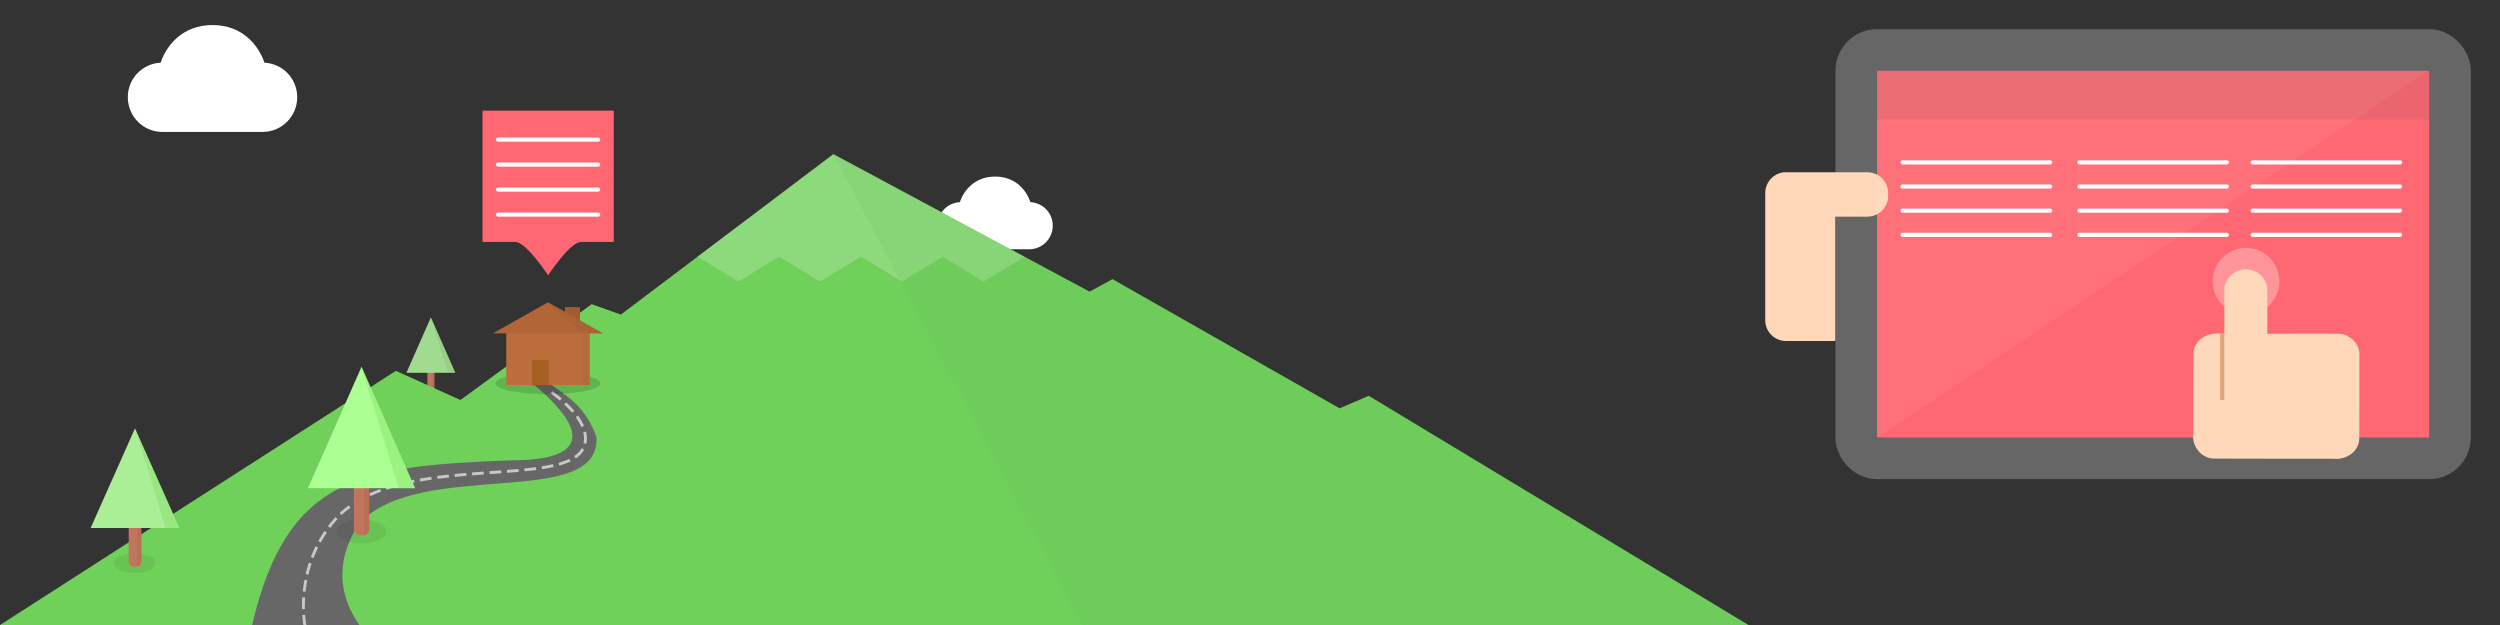 <svg xmlns:osb="http://www.openswatchbook.org/uri/2009/osb" xmlns="http://www.w3.org/2000/svg" viewBox="176 76 600 150" enable-background="new 176 76 48 48"><rect x="176" y="76" width="600" height="150" fill="#333333" stroke="none"/><defs><marker orient="auto" overflow="visible"><path d="M4.616 0l-6.92 4v-8l6.92 4z" fill-rule="evenodd" stroke="#000" stroke-width="NaN"/></marker><marker orient="auto" overflow="visible"><path d="M3.92 0c0 2.208-1.792 4-4 4s-4-1.792-4-4 1.792-4 4-4 4 1.792 4 4z" fill-rule="evenodd" stroke="#000" stroke-width="NaN"/></marker><marker orient="auto" overflow="visible"><path d="M10.69 4.437l-12.018-4.419 12.018-4.419c-1.92 2.609-1.909 6.179 0 8.839z" font-size="12" fill-rule="evenodd"/></marker><linearGradient osb:paint="solid"><stop offset="0" stop-color="#fff"/></linearGradient><marker orient="auto" overflow="visible"><path d="M10 0l4-4-14 4 14 4-4-4z" fill-rule="evenodd" stroke="#000" stroke-width="NaN"/></marker><filter width="1.5" height="1.5" x="-.25" y="-.25" color-interpolation-filters="sRGB"><feGaussianBlur in="SourceAlpha" stdDeviation="1" result="blur"/><feColorMatrix result="bluralpha" values="1 0 0 0 0 0 1 0 0 0 0 0 1 0 0 0 0 0 0.1 0"/><feOffset in="bluralpha" dy="-1" result="offsetBlur"/><feMerge><feMergeNode in="offsetBlur"/><feMergeNode in="SourceGraphic"/></feMerge></filter></defs><linearGradient gradientUnits="userSpaceOnUse" x1="71.366" y1="132.875" x2="71.366" y2="121.375" gradientTransform="matrix(4.167 0 0 -4.167 -97.318 709.646)"><stop offset="0" stop-color="#d02df9"/><stop offset=".5" stop-color="#e73399"/><stop offset="1" stop-color="#ff963a"/></linearGradient><path d="M406.362 124.519c-2.998.157-5.357 2.595-5.357 5.633 0 3.14 2.514 5.676 5.655 5.676h16.326c3.14 0 5.676-2.535 5.676-5.676 0-3.035-2.363-5.472-5.357-5.633-.933-2.786-3.545-6.143-8.471-6.143s-7.538 3.358-8.471 6.143z" fill="#fff"/><rect width="1.665" height="7.534" x="278.578" y="163.094" ry=".663" fill="#c1755c"/><path d="M279.715 163.111v7.499c.303-.062.527-.32.527-.642v-6.216c0-.321-.225-.58-.527-.642z" opacity=".602" fill="#b46c54"/><path d="M273.546 165.465l5.864-13.293 5.864 13.293z" fill="#a1db8f"/><path d="M283.468 165.469l-4.058-13.297 5.864 13.293z" opacity=".221" fill="#7aa06e"/><path d="M176 226l95-61 15.5 7 31.5-23 7 2.5 51-38.5 61.5 33 5.5-3 54.5 31 7-3 91.125 55z" fill="#6fd05a"/><path d="M291.8 102.567h31.5v31.5h-7.875c-2.625 0-7.875 8-7.875 8s-5.25-8-7.875-8h-7.875v-31.5z" fill="#ff6872"/><rect width="142.5" height="98" x="621.5" y="88" rx="5" ry="5" fill="#ff6872" stroke="#666" stroke-width="10" stroke-linecap="round" stroke-linejoin="round"/><path d="M379.5 56.75a11.75 11.75 0 1 1-23.5 0 11.75 11.75 0 1 1 23.5 0z" transform="matrix(.681 0 0 .681 464.617 104.862)" opacity=".292" fill="#fff"/><path d="M715 140.656c-2.862 0-5.156 2.23-5.156 5v9.844c0 .205.007.395.031.594h-1.094c-2.852-.364-6.075 1.401-6.344 4.469-.063 6.537-.013 13.087-.031 19.625-.401 2.872 1.851 5.716 4.781 5.875 9.568.06 19.149.014 28.719.031 2.852.364 6.044-1.432 6.313-4.5.063-6.836.013-13.663.031-20.5.046-2.605-2.247-4.816-4.781-5-4.784-.03-9.559-.004-14.344 0h-3c.025-.198.031-.389.031-.594v-9.844c0-2.77-2.294-5-5.156-5z" fill="#ffd8b9"/><path d="M709.333 156v16" stroke="#dea67b" fill="none"/><path d="M604.156 117.344c-2.527.255-4.5 2.403-4.5 5v30.5c0 2.77 2.23 5 5 5h11.344l.469-.031v-29.813h7.687c2.77 0 5-2.23 5-5v-.656c0-2.77-2.23-5-5-5h-19.5c-.173 0-.332-.017-.5 0z" fill="#ffd8b9"/><path d="M626.5 93h132.5l-132.5 88v-88z" opacity=".053" fill="#fff"/><path d="M376 113l-32.594 24.594 9.805 6 9.805-6 9.805 6 9.805-6 9.805 6 9.805-6 9.805 6 9.805-6z" opacity=".204" fill="#fff"/><path d="M214.552 91.042c-4.407.231-7.875 3.814-7.875 8.281 0 4.617 3.696 8.344 8.313 8.344h24c4.617 0 8.344-3.727 8.344-8.344 0-4.462-3.474-8.043-7.875-8.281-1.371-4.096-5.212-9.031-12.453-9.031s-11.082 4.936-12.454 9.031z" fill="#fff"/><path d="M295.55 109.5h24" stroke="#fff" stroke-linecap="round" fill="none"/><path d="M295.55 115.5h24" stroke="#fff" stroke-linecap="round" fill="none"/><path d="M295.55 121.5h24" stroke="#fff" stroke-linecap="round" fill="none"/><path d="M295.55 127.5h24" stroke="#fff" stroke-linecap="round" fill="none"/><g stroke="#fff" stroke-linecap="round" fill="none"><path d="M632.642 114.976h35.382"/><path d="M632.642 120.77h35.382"/><path d="M632.642 126.564h35.382"/><path d="M632.642 132.358h35.382"/></g><path opacity=".102" fill="#4e4e4e" d="M626.5 93h132.533v11.667h-132.533z"/><g stroke="#fff" stroke-linecap="round" fill="none"><path d="M675.059 114.976h35.382"/><path d="M675.059 120.77h35.382"/><path d="M675.059 126.564h35.382"/><path d="M675.059 132.358h35.382"/></g><g stroke="#fff" stroke-linecap="round" fill="none"><path d="M716.642 114.976h35.382"/><path d="M716.642 120.77h35.382"/><path d="M716.642 126.564h35.382"/><path d="M716.642 132.358h35.382"/></g><path d="M435.7 226l-59.7-113 61.5 33 5.5-3 54.5 31 7-3 91.125 55z" opacity=".133" fill="#6cb75c"/><path d="M236.5 226h25.75c-4.739-6.731-6.091-15.195-.06-24.34 14.607-15.874 58.147-3.022 56.951-20.849-2.806-7.477-6.838-9.502-11.308-12.811l-4 .083c15.058 12.478 11.558 18.478-5.35 18.395-35.737 1.422-53.519 3.552-61.983 39.522z" fill="#676767"/><path d="M249.167 226s-2.741-13.698 7.083-25.085c15.391-17.838 59.334-6.049 60.25-19.247.422-6.084-8.833-12.001-8.833-12.001" opacity=".633" stroke="#fff" stroke-width=".7" stroke-linecap="square" stroke-dasharray="2.1, 2.1" fill="none"/><g transform="translate(7.25)"><path d="M261.518 203.5c0 1.602-2.686 2.9-6 2.9s-6-1.298-6-2.9c0-1.602 2.686-2.9 6-2.9s6 1.298 6 2.9z" opacity=".066"/><rect ry="1.454" y="187.964" x="253.694" height="16.514" width="3.65" fill="#c1755c"/><path d="M256.188 188v16.438c.664-.135 1.156-.702 1.156-1.406v-13.625c0-.705-.493-1.271-1.156-1.406z" opacity=".602" fill="#b46c54"/><path d="M242.664 193.161l12.854-29.139 12.854 29.139z" fill="#acff93"/><path d="M264.414 193.17l-8.896-29.148 12.854 29.139z" opacity=".27" fill="#72d253"/></g><path d="M144.4 94.6a12.6 2.6 0 1 1-25.2 0 12.6 2.6 0 1 1 25.2 0z" transform="translate(175.7 73.4)" opacity=".133"/><path fill="#bb6d3c" d="M297.5 155.4h20v13h-20z"/><path fill="#a35a2d" d="M311.6 149.704h3.6v4.696h-3.6z"/><path d="M320.691 156h-26.382l13.191-7.447z" fill="#b26536"/><path opacity=".743" fill="#9e5c1a" d="M303.7 162.4h4v6h-4z"/><path fill="#b36b3e" d="M315.7 155.4h1.8v13h-1.8z"/><path d="M320.691 156h-4.982l-8.209-7.447z" opacity=".513" fill="#a46035"/><path d="M112.2 124.9a5.2 4.3 0 1 1-10.4 0 5.2 4.3 0 1 1 10.4 0z" transform="matrix(.956 0 0 .553 106.069 142.081)" opacity=".066"/><rect width="3.025" height="13.553" x="206.888" y="198.459" ry="1.193" fill="#c1755c"/><path d="M208.955 198.489v13.49c.55-.111.958-.576.958-1.154v-11.182c0-.578-.408-1.043-.958-1.154z" opacity=".602" fill="#b46c54"/><path d="M197.746 202.725l10.654-23.914 10.654 23.914z" fill="#aaef95"/><path d="M215.773 202.731l-7.373-23.92 10.654 23.914z" opacity=".27" fill="#72d253"/></svg>